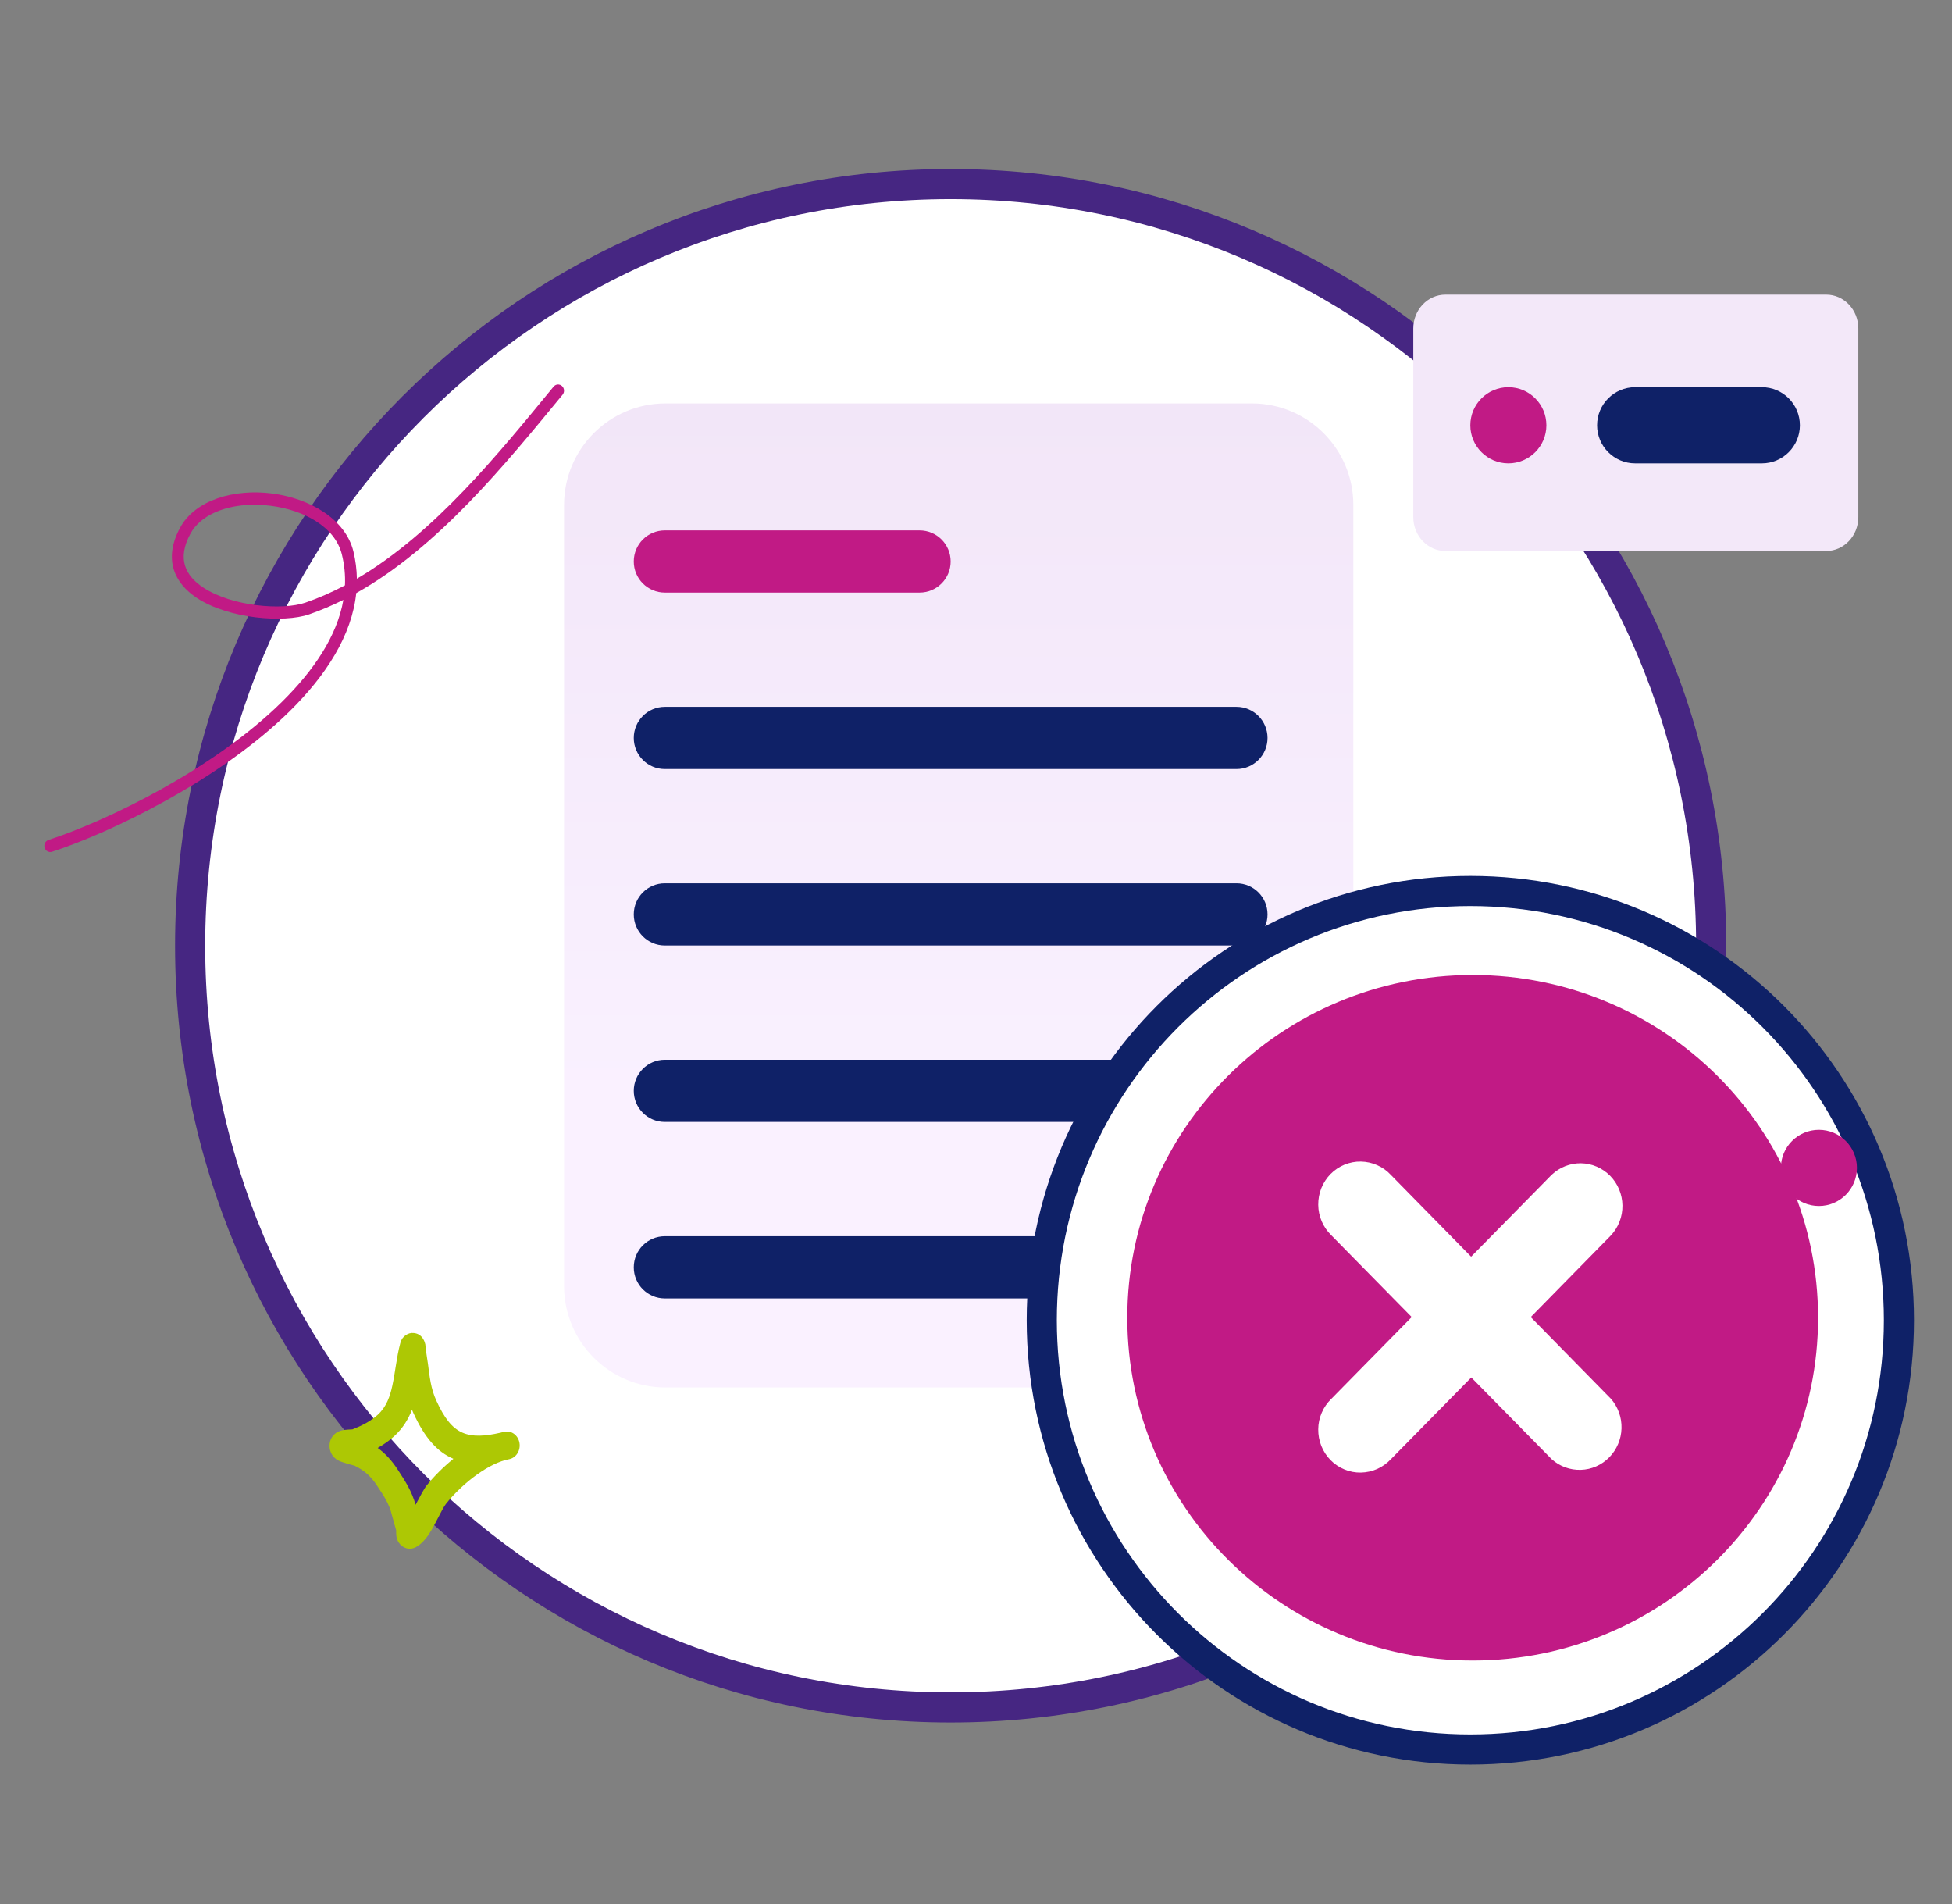 <svg width="162" height="158" viewBox="0 0 162 158" fill="none" xmlns="http://www.w3.org/2000/svg">
<rect x="0" y="0" width="162" height="158" fill="#808080" stroke="none"/>
<g clip-path="url(#clip0_10309_10953)">
<mask id="mask0_10309_10953" style="mask-type:luminance" maskUnits="userSpaceOnUse" x="0" y="0" width="162" height="158">
<path d="M162 0H0V158H162V0Z" fill="white"/>
</mask>
<g mask="url(#mask0_10309_10953)">
<path d="M78.896 141.673C113.752 141.673 142.013 113.376 142.013 78.473C142.013 43.571 113.752 15.273 78.896 15.273C44.04 15.273 15.779 43.571 15.779 78.473C15.779 113.376 44.04 141.673 78.896 141.673Z" fill="white" stroke="#462682" stroke-width="2.5" stroke-linecap="round" stroke-linejoin="round"/>
<path d="M103.901 33.475H55.227C50.579 33.475 46.812 37.247 46.812 41.901V106.697C46.812 111.351 50.579 115.124 55.227 115.124H103.901C108.549 115.124 112.316 111.351 112.316 106.697V41.901C112.316 37.247 108.549 33.475 103.901 33.475Z" fill="url(#paint0_linear_10309_10953)"/>
<path d="M76.319 44.008H55.175C53.751 44.008 52.597 45.163 52.597 46.589C52.597 48.014 53.751 49.169 55.175 49.169H76.319C77.742 49.169 78.896 48.014 78.896 46.589C78.896 45.163 77.742 44.008 76.319 44.008Z" fill="#C11A85"/>
<path d="M102.618 58.65H55.175C53.751 58.65 52.597 59.806 52.597 61.231C52.597 62.656 53.751 63.812 55.175 63.812H102.618C104.041 63.812 105.195 62.656 105.195 61.231C105.195 59.806 104.041 58.65 102.618 58.65Z" fill="#0F2167"/>
<path d="M102.618 73.291H55.175C53.751 73.291 52.597 74.446 52.597 75.872C52.597 77.297 53.751 78.452 55.175 78.452H102.618C104.041 78.452 105.195 77.297 105.195 75.872C105.195 74.446 104.041 73.291 102.618 73.291Z" fill="#0F2167"/>
<path d="M102.618 87.932H55.175C53.751 87.932 52.597 89.087 52.597 90.512C52.597 91.938 53.751 93.093 55.175 93.093H102.618C104.041 93.093 105.195 91.938 105.195 90.512C105.195 89.087 104.041 87.932 102.618 87.932Z" fill="#0F2167"/>
<path d="M55.175 102.574H102.618C104.043 102.574 105.195 103.728 105.195 105.155C105.195 106.582 104.043 107.736 102.618 107.736H55.175C53.749 107.736 52.597 106.582 52.597 105.155C52.597 103.728 53.749 102.574 55.175 102.574Z" fill="#0F2167"/>
<path d="M151.559 24.447H119.959C118.486 24.447 117.292 25.706 117.292 27.254V42.907C117.292 44.461 118.486 45.719 119.959 45.719H151.559C153.032 45.719 154.226 44.461 154.226 42.907V27.254C154.226 25.701 153.032 24.447 151.559 24.447Z" fill="#F3E8F9"/>
<path d="M125.182 38.447C126.923 38.447 128.338 37.03 128.338 35.287C128.338 33.544 126.923 32.127 125.182 32.127C123.441 32.127 122.026 33.544 122.026 35.287C122.026 37.03 123.441 38.447 125.182 38.447Z" fill="#C11A85"/>
<path d="M135.701 32.127H146.221C147.962 32.127 149.377 33.544 149.377 35.287C149.377 37.03 147.962 38.447 146.221 38.447H135.701C133.96 38.447 132.545 37.03 132.545 35.287C132.545 33.544 133.96 32.127 135.701 32.127Z" fill="#0F2167"/>
<path d="M157.594 109.546C157.594 129.218 141.668 145.163 122.026 145.163C102.384 145.163 86.458 129.218 86.458 109.546C86.458 89.874 102.384 73.93 122.026 73.93C141.668 73.93 157.594 89.874 157.594 109.546Z" fill="white" stroke="#0F2167" stroke-width="2.5"/>
<path d="M122.221 137.78C138.052 137.78 150.886 125.046 150.886 109.34C150.886 93.635 138.052 80.9 122.221 80.9C106.389 80.9 93.555 93.635 93.555 109.34C93.555 125.046 106.389 137.78 122.221 137.78Z" fill="#C11A85"/>
<path d="M127.036 109.287L133.695 102.504C134.32 101.832 134.662 100.94 134.649 100.019C134.635 99.094 134.271 98.216 133.628 97.562C132.984 96.909 132.12 96.536 131.211 96.522C130.303 96.508 129.425 96.858 128.764 97.489L122.091 104.271L115.432 97.489C115.113 97.143 114.726 96.867 114.298 96.679C113.871 96.49 113.412 96.389 112.944 96.379C112.476 96.37 112.012 96.462 111.58 96.637C111.149 96.817 110.757 97.079 110.424 97.415C110.096 97.751 109.835 98.151 109.659 98.588C109.484 99.025 109.398 99.499 109.403 99.973C109.407 100.447 109.511 100.917 109.695 101.349C109.884 101.782 110.154 102.173 110.492 102.5L117.16 109.282L110.492 116.065C110.154 116.392 109.88 116.783 109.695 117.215C109.506 117.648 109.407 118.117 109.403 118.591C109.398 119.065 109.484 119.534 109.659 119.976C109.835 120.413 110.096 120.814 110.424 121.15C110.753 121.485 111.149 121.748 111.58 121.927C112.012 122.107 112.476 122.194 112.944 122.185C113.412 122.176 113.871 122.074 114.298 121.886C114.726 121.693 115.108 121.421 115.432 121.076L122.105 114.293L128.777 121.076C129.443 121.674 130.307 121.987 131.198 121.959C132.084 121.932 132.93 121.559 133.556 120.919C134.181 120.28 134.545 119.424 134.572 118.522C134.599 117.62 134.285 116.741 133.695 116.065L127.036 109.282V109.287Z" fill="white"/>
<path fill-rule="evenodd" clip-rule="evenodd" d="M29.618 48.017C29.607 47.264 29.512 46.511 29.328 45.747C28.666 43.072 25.726 41.355 22.591 40.949C19.456 40.544 16.2 41.465 14.943 43.793C14.222 45.126 14.128 46.274 14.417 47.237C14.712 48.201 15.401 48.997 16.342 49.618C18.967 51.351 23.558 51.704 25.657 50.977C26.625 50.64 27.572 50.239 28.497 49.776C27.971 52.804 26.004 55.669 23.385 58.25C17.683 63.864 8.842 68.125 4.024 69.695C3.766 69.779 3.619 70.063 3.703 70.337C3.782 70.606 4.061 70.758 4.318 70.674C9.231 69.078 18.246 64.723 24.058 58.998C27.061 56.038 29.202 52.71 29.565 49.212C36.35 45.42 41.925 38.537 46.691 32.749C46.87 32.538 46.843 32.212 46.638 32.027C46.433 31.843 46.123 31.864 45.944 32.08C41.373 37.636 36.066 44.241 29.618 48.017ZM28.629 48.565C28.666 47.722 28.587 46.864 28.371 46C27.798 43.682 25.178 42.313 22.464 41.966C20.802 41.75 19.093 41.929 17.752 42.556C16.91 42.95 16.216 43.519 15.795 44.299C15.248 45.315 15.127 46.189 15.353 46.927C15.579 47.669 16.137 48.27 16.868 48.749C19.261 50.329 23.443 50.661 25.352 50.002C26.478 49.613 27.572 49.128 28.634 48.565H28.629Z" fill="#C11A85"/>
<path d="M150.954 100.066C152.697 100.066 154.11 98.651 154.11 96.906C154.11 95.161 152.697 93.746 150.954 93.746C149.212 93.746 147.799 95.161 147.799 96.906C147.799 98.651 149.212 100.066 150.954 100.066Z" fill="#C11A85"/>
<path fill-rule="evenodd" clip-rule="evenodd" d="M29.249 118.6C29.987 118.314 30.767 117.934 31.366 117.375C32.077 116.716 32.366 115.871 32.559 114.982C32.808 113.836 32.911 112.618 33.215 111.471C33.325 111.041 33.539 110.884 33.635 110.812C33.87 110.633 34.104 110.583 34.325 110.604C34.587 110.626 34.952 110.733 35.187 111.22C35.221 111.292 35.263 111.392 35.297 111.543C35.318 111.65 35.332 111.98 35.359 112.116C35.414 112.453 35.463 112.79 35.511 113.126C35.663 114.251 35.745 115.204 36.221 116.236C36.863 117.64 37.504 118.493 38.38 118.873C39.221 119.238 40.235 119.174 41.524 118.88C41.648 118.844 41.766 118.823 41.89 118.794C42.455 118.686 43 119.095 43.11 119.711C43.221 120.327 42.862 120.929 42.297 121.065C42.179 121.094 42.062 121.123 41.952 121.144C40.207 121.617 38.194 123.301 37.021 124.77C36.663 125.221 36.132 126.496 35.594 127.306C35.194 127.901 34.745 128.295 34.373 128.438C34.118 128.531 33.911 128.517 33.732 128.467C33.477 128.395 33.263 128.245 33.104 128.008C33.015 127.879 32.932 127.7 32.897 127.478C32.877 127.37 32.877 127.098 32.877 126.969C32.766 126.554 32.635 126.152 32.532 125.737C32.297 124.741 31.842 124.11 31.297 123.279C30.787 122.498 30.242 122.011 29.436 121.617C29.332 121.588 28.491 121.366 28.194 121.237C27.76 121.051 27.553 120.728 27.477 120.557C27.346 120.27 27.339 120.012 27.36 119.804C27.394 119.489 27.525 119.224 27.753 119.009C27.891 118.873 28.105 118.744 28.387 118.679C28.608 118.629 29.18 118.6 29.263 118.6H29.249ZM34.194 116.981C34.235 117.074 34.277 117.175 34.318 117.268C35.256 119.324 36.311 120.471 37.587 121.022L37.628 121.044C36.773 121.739 36.001 122.513 35.407 123.258C35.166 123.566 34.842 124.204 34.49 124.856C34.173 123.731 33.656 122.935 33.008 121.939C32.511 121.18 31.987 120.607 31.346 120.141C31.842 119.862 32.318 119.532 32.732 119.152C33.422 118.514 33.877 117.784 34.187 116.981H34.194Z" fill="#ADC804"/>
</g>
</g>
<defs>
<linearGradient id="paint0_linear_10309_10953" x1="79.564" y1="33.475" x2="79.564" y2="115.124" gradientUnits="userSpaceOnUse">
<stop stop-color="#F2E6F8"/>
<stop offset="0.72" stop-color="#FAF1FF"/>
</linearGradient>
<clipPath id="clip0_10309_10953">
<rect width="162" height="158" fill="white"/>
</clipPath>
</defs>
</svg>
